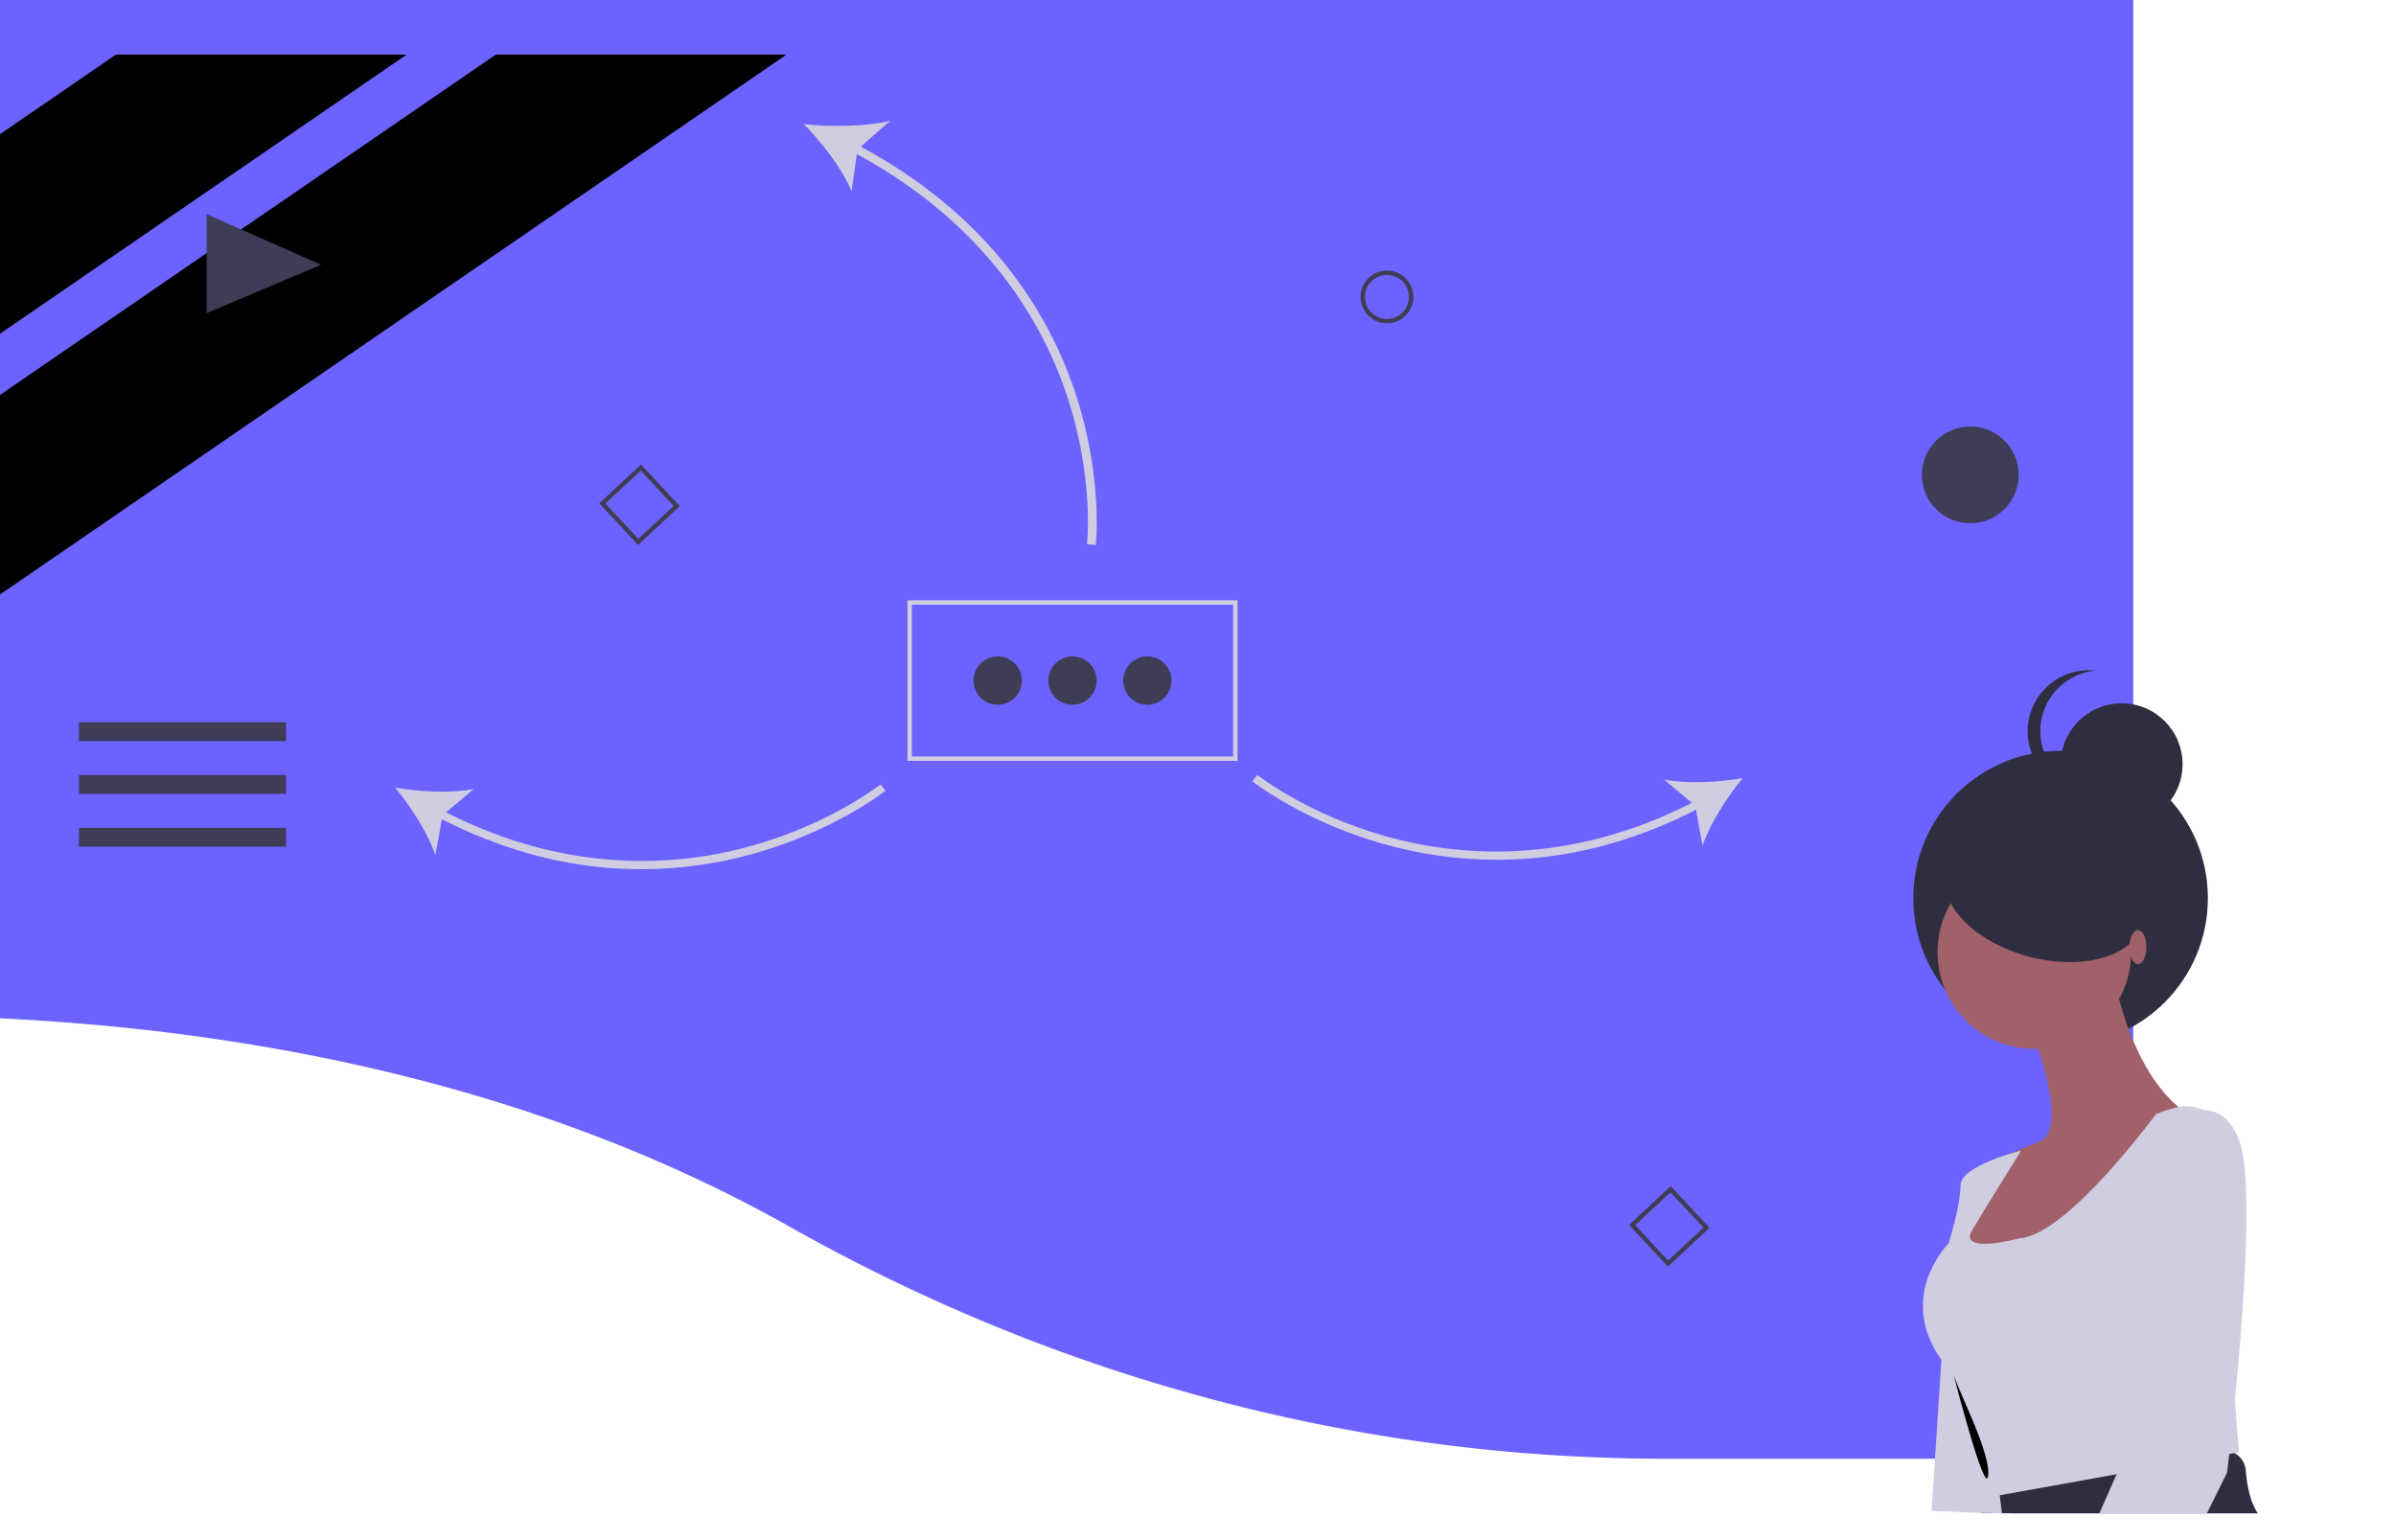 <svg xmlns="http://www.w3.org/2000/svg" xmlns:xlink="http://www.w3.org/1999/xlink" width="700"  viewBox="0 0 900 700" height="450"><defs><path d="M535.87 122.96c6.63 0 12 5.38 12 12 0 6.63-5.37 12-12 12-6.62 0-11.99-5.37-12-12 0-6.62 5.37-12 12-12zm0 22c5.52 0 10-4.47 10-10 0-5.52-4.48-10-10-10-5.52.01-9.99 4.48-10 10 0 5.53 4.48 10 10 10z" id="p"/><path d="M875.04 0v663H661.48a684.083 684.083 0 01-11.22-.09c-3.68-.04-6.62-.13-7.35-.15-11.25-.27-20.22-.77-22.46-.86-124.91-6.48-246.54-42.61-355.85-104.26-260.77-147.09-589.56-81.49-589.56-81.49V0h1200z" id="a"/><path d="M161.97 94.17l-96.96 66.56-7.64 5.25-7.07 4.85-212.33 145.76v-90.7l80.22-55.06 52.78-36.23 4.89-3.36 90.91-62.41 64.1-44h132.1l-101 69.34z" id="c"/><path d="M800.97 193.83c-12.15 0-22 9.85-22 22s9.85 22 22 22 22-9.85 22-22-9.85-22-22-22z" id="d"/><path d="M467.97 345.83h-150v-73h150v73zm-148-2h146v-69h-146v69z" id="e"/><path d="M51.47 120.33l-52 22v-45l52 23z" id="f"/><path d="M358.97 298.33c-6.07 0-11 4.92-11 11 0 6.07 4.93 11 11 11 6.08 0 11-4.93 11-11 0-6.08-4.92-11-11-11z" id="g"/><path d="M392.97 298.33c-6.07 0-11 4.92-11 11 0 6.07 4.93 11 11 11 6.08 0 11-4.93 11-11 0-6.08-4.92-11-11-11z" id="h"/><path d="M426.97 298.33c-6.07 0-11 4.92-11 11 0 6.07 4.93 11 11 11 6.08 0 11-4.93 11-11 0-6.08-4.92-11-11-11z" id="i"/><path d="M296.75 66.63c26.7 14.44 48.91 32.58 66.04 54 14.34 17.98 25.2 38.22 32.07 59.8 11.94 37.19 8.73 66.97 8.7 67.27-.4-.03-3.58-.32-3.98-.36.03-.29 3.16-29.31-8.56-65.79-10.61-33.04-35.91-78.91-96.08-111.53-.23 1.68-2.11 15.13-2.35 16.82-4.26-10.08-13.48-22.06-21.64-30.39 12.04 1.26 27.87 1.18 39.14-1.53-2.67 2.35-12 10.54-13.34 11.71z" id="j"/><path d="M305.71 356.54c-.22.18-22.57 17.77-58.34 27.84-32.33 9.11-82.48 13.69-139.13-15.18 1.26-1.06 11.35-9.51 12.61-10.56-10.38 2-24.79 1.21-35.68-.67 7.03 8.53 14.85 20.66 18.25 30.67.29-1.63 2.66-14.66 2.95-16.29 25.13 12.84 51.07 20.33 77.15 22.23 6.71.49 12.1.44 13.44.48 17.43-.02 34.78-2.44 51.55-7.21 36.44-10.29 59.25-28.28 59.47-28.46-.45-.57-1.82-2.28-2.27-2.85z" id="k"/><path d="M476.99 352.25c.22.17 22.56 17.77 58.34 27.84 32.33 9.1 82.48 13.69 139.13-15.18-1.27-1.06-11.35-9.51-12.62-10.57 10.39 2.01 24.8 1.22 35.69-.67-7.03 8.54-14.85 20.67-18.25 30.68-.29-1.63-2.66-14.67-2.95-16.3-25.14 12.85-51.07 20.34-77.15 22.23-6.71.49-12.1.44-13.44.49-17.44-.02-34.78-2.44-51.55-7.21-36.44-10.29-59.25-28.28-59.47-28.46.45-.57 1.82-2.28 2.27-2.85z" id="l"/><path d="M35.53 328.25v8.58h-94.11v-8.58h94.11z" id="m"/><path d="M35.53 352.25v8.58h-94.11v-8.58h94.11z" id="n"/><path d="M35.53 376.25v8.58h-94.11v-8.58h94.11z" id="o"/><path d="M26.24 68.83l-71.23 48.9-7.64 5.25-58.4 40.09-51 35.01v-90.69l23-15.79 4.89-3.36 23.11-15.86 5.16-3.55 64.1-44h132.1l-64.09 44z" id="b"/><path d="M663.56 575.7l-17.67-18.94 18.94-17.66 17.66 18.94-18.93 17.66zm-14.85-18.84l14.94 16.03 16.03-14.95-14.95-16.03-16.02 14.95z" id="q"/><path d="M195.56 247.7l-17.67-18.94 18.94-17.66 17.66 18.94-18.93 17.66zm-14.85-18.84l14.94 16.03 16.03-14.95-14.95-16.03-16.02 14.95z" id="r"/><path d="M842.01 341.28c-36.98 0-66.95 29.97-66.95 66.94 0 36.98 29.97 66.95 66.95 66.95 36.97 0 66.94-29.97 66.94-66.95 0-36.97-29.97-66.94-66.94-66.94z" id="s"/><path d="M824.41 687.83a684.083 684.083 0 01-11.22-.09c-2.45-.03-4.9-.08-7.35-.15l-2.38-9.41 4.76-.81 5.72-.97 54.88-9.32c27.42-4.66 42.66-7.24 45.7-7.76 1.44-.25 2.9-.18 4.3.21a9.988 9.988 0 017.37 8.92c.46 6.23 1.84 13.84 5.46 19.38H824.41z" id="t"/><path d="M830.09 388.76c-24.3 0-43.99 19.7-43.99 43.99 0 24.3 19.69 43.99 43.99 43.99 24.29 0 43.99-19.69 43.99-43.99 0-24.29-19.7-43.99-43.99-43.99z" id="u"/><path d="M830.09 472.11s15.43 39.36 3.08 46.31l-18.52 7.72c-.87 1.49-5.25 8.95-13.12 22.38l-7.72 23.15 61.74 2.31c25.93-41.21 40.34-64.1 43.22-68.68 0 0-20.84-10.81-31.64-57.11-7.41 4.78-29.64 19.14-37.04 23.92z" id="v"/><path d="M910.73 506.46s-7.85-5.16-15.11-3.35c-3.55.77-7.02 1.9-10.35 3.35 0 0-40.13 54.79-61.74 56.33 0 0-28.56 7.72-21.61-3.85 6.94-11.58 22.16-35.95 22.16-35.95s-27.57 6.62-27.57 15.88c0 9.26-5.4 26.24-5.4 26.24s-26.24 26.24 0 57.11 16.21 58.65 16.21 58.65c7.72-1.39 46.3-8.33 115.76-20.83-6.58-81.91-10.7-133.11-12.35-153.58z" id="w"/><path d="M783.38 686.73l4.48-68.68.93-14.35c12.51 23.62 19.46 36.74 20.84 39.36 0 0 1.86 13.75 4.31 33.34.14 1.05.27 2.11.41 3.2.32 2.64.66 5.37 1 8.17-.21 0-1.94-.03-2.16-.03-2.45-.03-4.9-.08-7.35-.15l-22.46-.86z" id="x"/><path d="M869.74 319.65c-15.29 0-27.7 12.4-27.7 27.7 0 15.3 12.41 27.7 27.7 27.7 15.3 0 27.71-12.4 27.71-27.7 0-15.3-12.41-27.7-27.71-27.7z" id="y"/><path d="M857.62 304.79c-.95-.1-1.92-.15-2.88-.15-15.3 0-27.7 12.4-27.7 27.7 0 15.3 12.4 27.7 27.7 27.7.96 0 1.93-.05 2.88-.15-14.1-1.47-24.81-13.36-24.81-27.55 0-14.18 10.71-26.07 24.81-27.55z" id="z"/><path d="M841.78 381.22c24.64 6.55 41.44 23.85 37.51 38.63-3.93 14.79-27.09 21.47-51.74 14.92-24.64-6.55-41.43-23.85-37.5-38.63 3.93-14.79 27.09-21.46 51.73-14.92z" id="A"/><path d="M918.82 659.53c-.06.45-.1.88-.15 1.3-.61 5.35-.99 8.47-.99 8.47-.61 1.23-3.66 7.41-9.17 18.53h-48.88c2.82-6.44 5.48-12.45 7.86-17.79.46-1.01.9-2 1.33-2.96 5.35-11.87 9.11-19.79 9.88-20.55 3.09-3.09 12.74-135.44 12.74-135.44s7.48-6.41 15.68-6.5h.01c5.73-.07 11.82 2.96 15.95 13.44 6.74 17.12 1.98 79.61-1.87 118.71-.9 9.18-1.75 17.08-2.39 22.79z" id="B"/><path d="M809.08 670.83c-1.37 9.66-15.65-45.77-15.65-45.77 3.13 9.15 17.03 36.11 15.65 45.77z" id="C"/><path d="M881.02 430.44c0 4.26-1.73 7.72-3.86 7.72s-3.86-3.46-3.86-7.72 1.73-7.72 3.86-7.72 3.86 3.46 3.86 7.72z" id="D"/></defs><use xlink:href="#a" fill="#6c63ff"/><use xlink:href="#a" fill-opacity="0" stroke="#000" stroke-opacity="0"/><use xlink:href="#b"/><use xlink:href="#b" fill-opacity="0" stroke="#000" stroke-opacity="0"/><use xlink:href="#c"/><use xlink:href="#c" fill-opacity="0" stroke="#000" stroke-opacity="0"/><use xlink:href="#d" fill="#3f3d56"/><use xlink:href="#d" fill-opacity="0" stroke="#000" stroke-opacity="0"/><use xlink:href="#e" fill="#d0cde1"/><use xlink:href="#e" fill-opacity="0" stroke="#000" stroke-opacity="0"/><use xlink:href="#f" fill="#3f3d56"/><use xlink:href="#f" fill-opacity="0" stroke="#000" stroke-opacity="0"/><use xlink:href="#g" fill="#3f3d56"/><use xlink:href="#g" fill-opacity="0" stroke="#000" stroke-opacity="0"/><use xlink:href="#h" fill="#3f3d56"/><use xlink:href="#h" fill-opacity="0" stroke="#000" stroke-opacity="0"/><use xlink:href="#i" fill="#3f3d56"/><use xlink:href="#i" fill-opacity="0" stroke="#000" stroke-opacity="0"/><use xlink:href="#j" fill="#d0cde1"/><use xlink:href="#j" fill-opacity="0" stroke="#000" stroke-opacity="0"/><use xlink:href="#k" fill="#d0cde1"/><use xlink:href="#k" fill-opacity="0" stroke="#000" stroke-opacity="0"/><use xlink:href="#l" fill="#d0cde1"/><use xlink:href="#l" fill-opacity="0" stroke="#000" stroke-opacity="0"/><use xlink:href="#m" fill="#3f3d56"/><use xlink:href="#m" fill-opacity="0" stroke="#000" stroke-opacity="0"/><use xlink:href="#n" fill="#3f3d56"/><use xlink:href="#n" fill-opacity="0" stroke="#000" stroke-opacity="0"/><use xlink:href="#o" fill="#3f3d56"/><use xlink:href="#o" fill-opacity="0" stroke="#000" stroke-opacity="0"/><use xlink:href="#p" fill="#3f3d56"/><use xlink:href="#p" fill-opacity="0" stroke="#000" stroke-opacity="0"/><use xlink:href="#q" fill="#3f3d56"/><use xlink:href="#q" fill-opacity="0" stroke="#000" stroke-opacity="0"/><use xlink:href="#r" fill="#3f3d56"/><use xlink:href="#r" fill-opacity="0" stroke="#000" stroke-opacity="0"/><use xlink:href="#s" fill="#2f2e41"/><use xlink:href="#s" fill-opacity="0" stroke="#000" stroke-opacity="0"/><use xlink:href="#t" fill="#2f2e41"/><use xlink:href="#t" fill-opacity="0" stroke="#000" stroke-opacity="0"/><use xlink:href="#u" fill="#a0616a"/><use xlink:href="#u" fill-opacity="0" stroke="#000" stroke-opacity="0"/><use xlink:href="#v" fill="#a0616a"/><use xlink:href="#v" fill-opacity="0" stroke="#000" stroke-opacity="0"/><use xlink:href="#w" fill="#d0cde1"/><use xlink:href="#w" fill-opacity="0" stroke="#000" stroke-opacity="0"/><use xlink:href="#x" fill="#d0cde1"/><use xlink:href="#x" fill-opacity="0" stroke="#000" stroke-opacity="0"/><use xlink:href="#y" fill="#2f2e41"/><use xlink:href="#y" fill-opacity="0" stroke="#000" stroke-opacity="0"/><use xlink:href="#z" fill="#2f2e41"/><use xlink:href="#z" fill-opacity="0" stroke="#000" stroke-opacity="0"/><use xlink:href="#A" fill="#2f2e41"/><use xlink:href="#A" fill-opacity="0" stroke="#000" stroke-opacity="0"/><use xlink:href="#B" fill="#d0cde1"/><use xlink:href="#B" fill-opacity="0" stroke="#000" stroke-opacity="0"/><use xlink:href="#C"/><use xlink:href="#C" fill-opacity="0" stroke="#000" stroke-opacity="0"/><use xlink:href="#D" fill="#a0616a"/><use xlink:href="#D" fill-opacity="0" stroke="#000" stroke-opacity="0"/></svg>